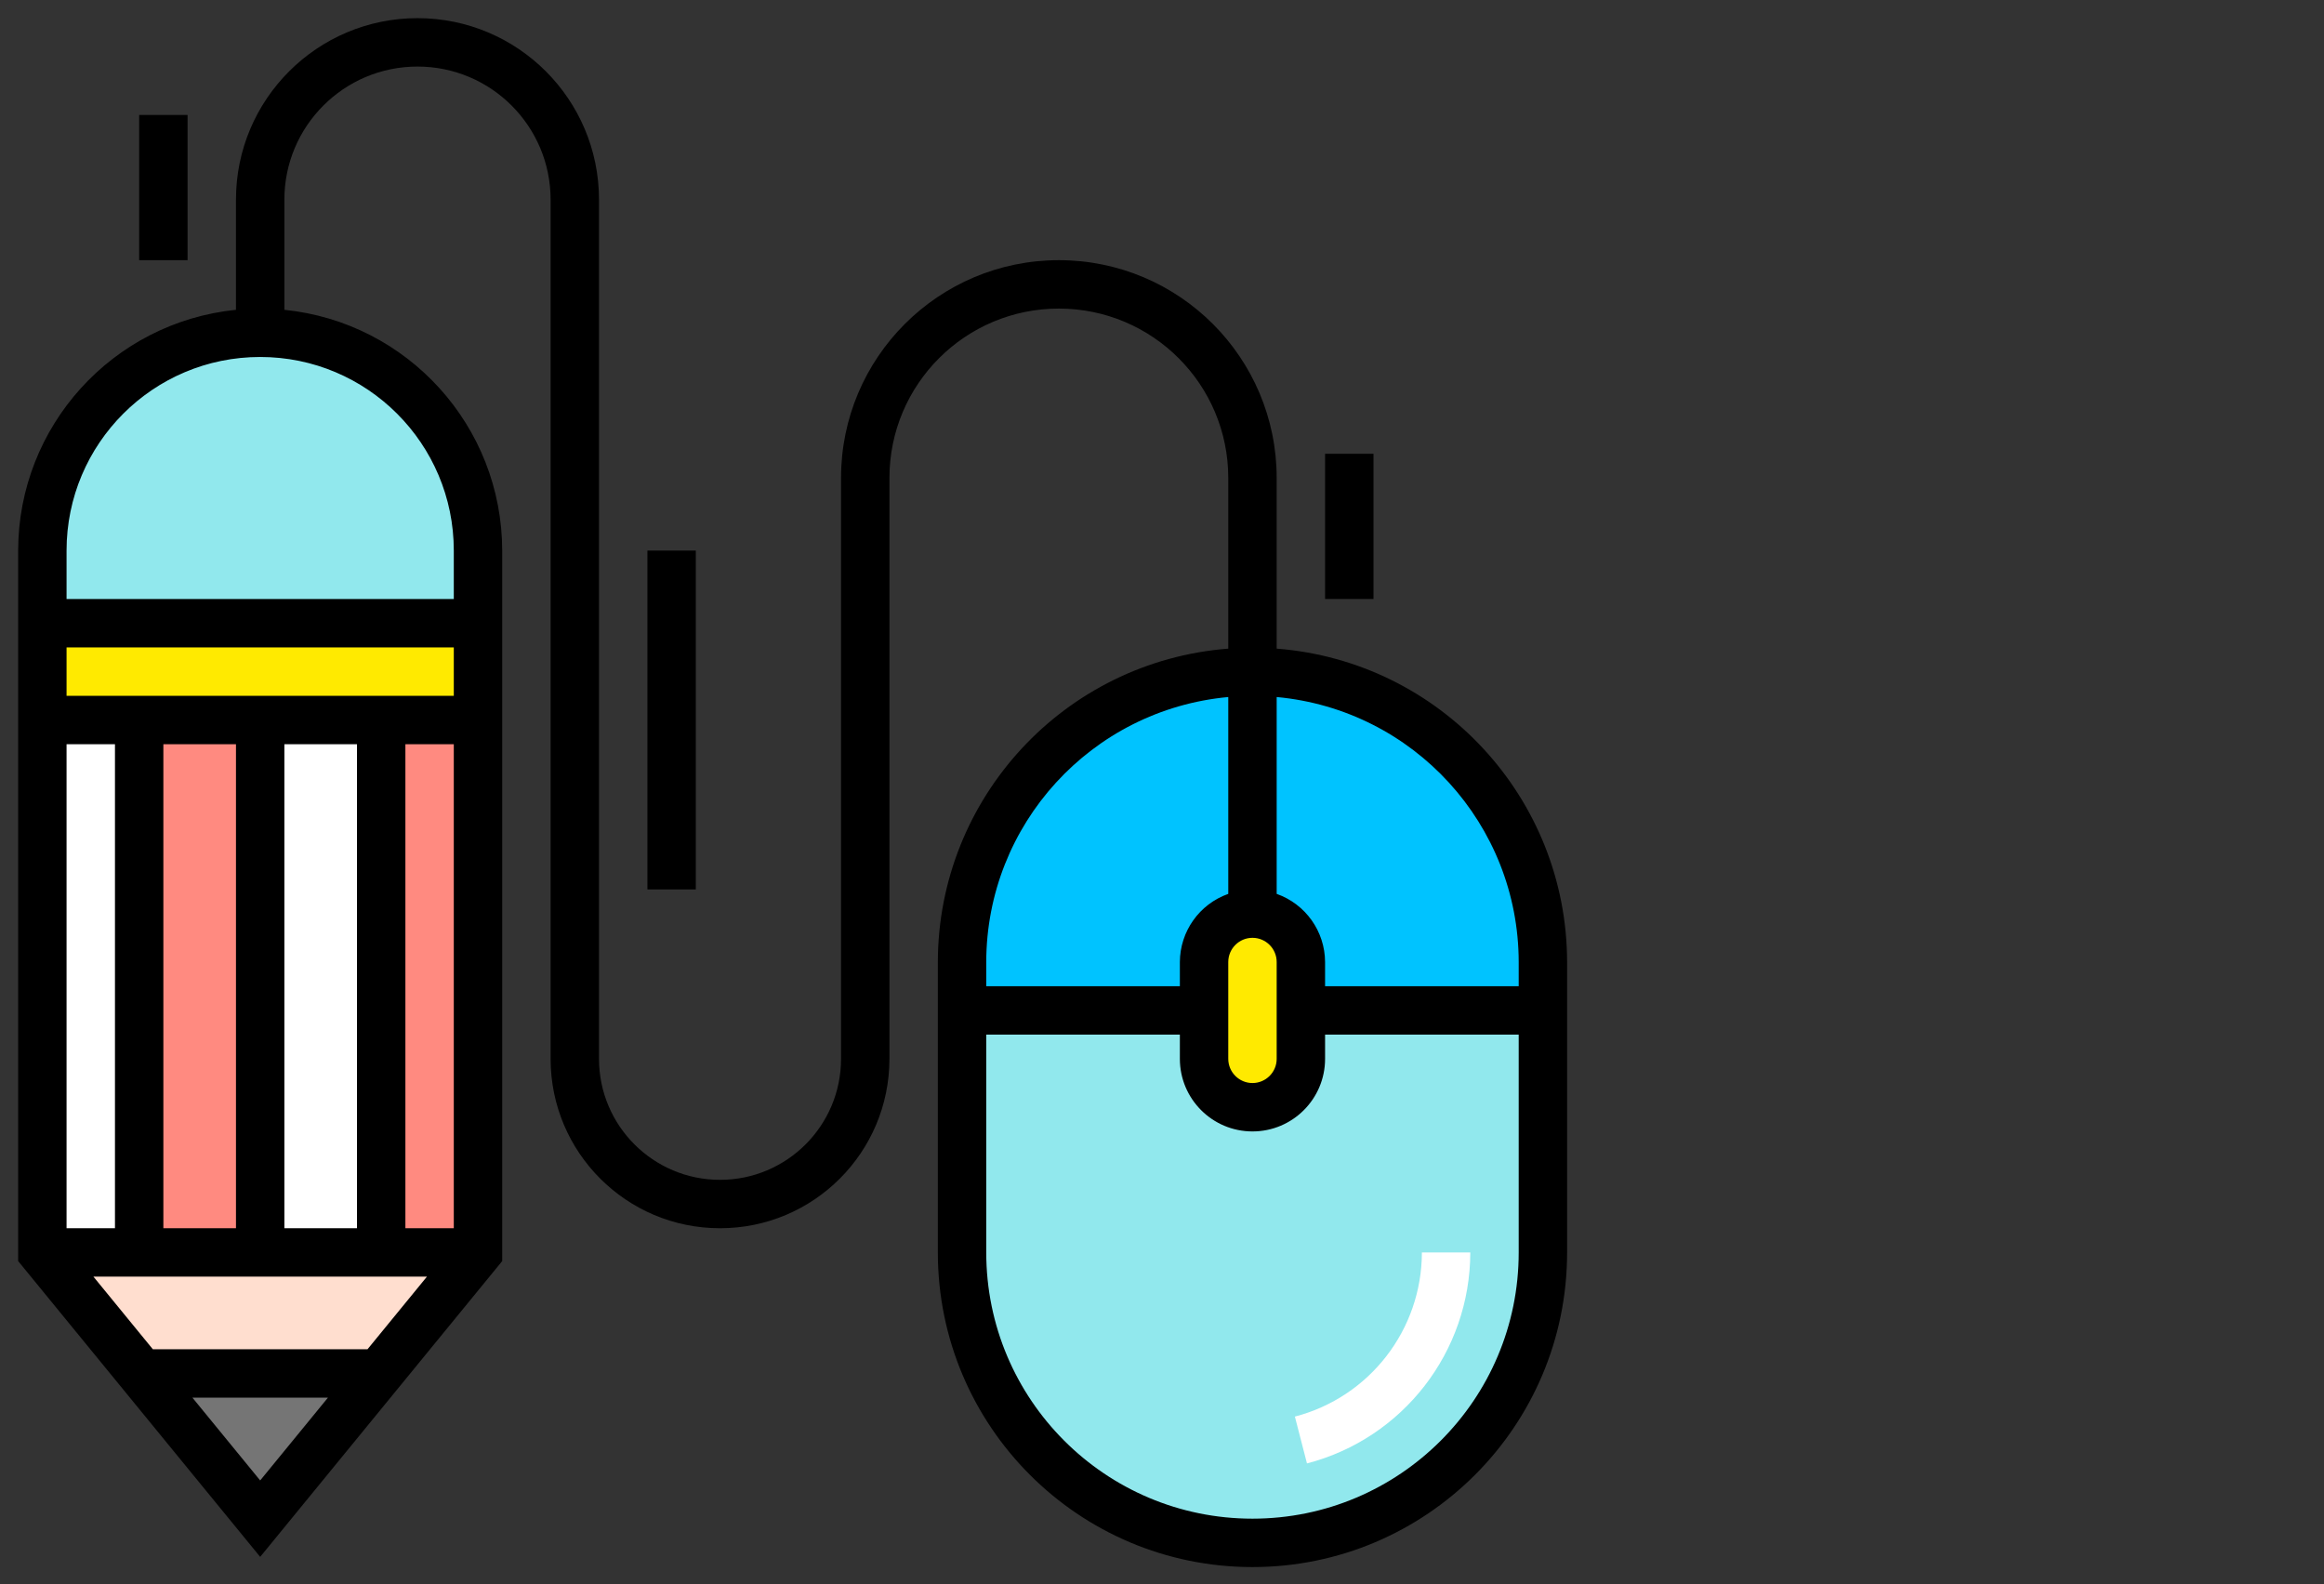 <?xml version="1.0" encoding="UTF-8" standalone="no"?>
<svg width="270.933mm" height="184.679mm"
 xmlns="http://www.w3.org/2000/svg" xmlns:xlink="http://www.w3.org/1999/xlink"  version="1.2" baseProfile="tiny">
<rect width="100%" height="100%" fill="#333333" stroke="none"/>
<desc>Created by EvoPdf</desc>
<defs>
</defs>
<g fill="none" stroke="black" stroke-width="1" fill-rule="evenodd" stroke-linecap="square" stroke-linejoin="bevel" >

<g fill="#000000" fill-opacity="1" stroke="#000000" stroke-opacity="1" stroke-width="1" stroke-linecap="square" stroke-linejoin="miter" stroke-miterlimit="2" transform="matrix(1,0,0,1,0,0)"
>
</g>

<g fill="#000000" fill-opacity="1" stroke="#000000" stroke-opacity="1" stroke-width="1" stroke-linecap="square" stroke-linejoin="miter" stroke-miterlimit="2" transform="matrix(1,0,0,1,0,0)"
>
</g>

<g fill="#000000" fill-opacity="1" stroke="#000000" stroke-opacity="1" stroke-width="1" stroke-linecap="square" stroke-linejoin="miter" stroke-miterlimit="2" transform="matrix(1,0,0,1,0,0)"
>
</g>

<g fill="#000000" fill-opacity="1" stroke="#000000" stroke-opacity="1" stroke-width="1" stroke-linecap="square" stroke-linejoin="miter" stroke-miterlimit="2" transform="matrix(1,0,0,1,0,0)"
>
</g>

<g fill="#000000" fill-opacity="1" stroke="#000000" stroke-opacity="1" stroke-width="1" stroke-linecap="square" stroke-linejoin="miter" stroke-miterlimit="2" transform="matrix(1.333,0,0,1.333,8,8)"
>
</g>

<g fill="#91e8ed" fill-opacity="1" stroke="none" transform="matrix(1.333,0,0,1.333,8,8)"
>
<path vector-effect="none" fill-rule="nonzero" d="M408,216 C461.02,216 504,258.98 504,312 L504,408 C504,461.02 461.02,504 408,504 C354.98,504 312,461.02 312,408 L312,312 C312,258.98 354.98,216 408,216 M408,216"/>
</g>

<g fill="#000000" fill-opacity="1" stroke="#000000" stroke-opacity="1" stroke-width="1" stroke-linecap="square" stroke-linejoin="miter" stroke-miterlimit="2" transform="matrix(1.333,0,0,1.333,8,8)"
>
</g>

<g fill="#00c3ff" fill-opacity="1" stroke="none" transform="matrix(1.333,0,0,1.333,8,8)"
>
<path vector-effect="none" fill-rule="nonzero" d="M408,216 C354.98,216 312,258.98 312,312 L312,328 L504,328 L504,312 C504,258.98 461.02,216 408,216 M408,216"/>
</g>

<g fill="#000000" fill-opacity="1" stroke="#000000" stroke-opacity="1" stroke-width="1" stroke-linecap="square" stroke-linejoin="miter" stroke-miterlimit="2" transform="matrix(1.333,0,0,1.333,8,8)"
>
</g>

<g fill="#ffea00" fill-opacity="1" stroke="none" transform="matrix(1.333,0,0,1.333,8,8)"
>
<path vector-effect="none" fill-rule="nonzero" d="M408,296 C416.836,296 424,303.164 424,312 L424,344 C424,352.836 416.836,360 408,360 C399.164,360 392,352.836 392,344 L392,312 C392,303.164 399.164,296 408,296 M408,296"/>
</g>

<g fill="#000000" fill-opacity="1" stroke="#000000" stroke-opacity="1" stroke-width="1" stroke-linecap="square" stroke-linejoin="miter" stroke-miterlimit="2" transform="matrix(1.333,0,0,1.333,8,8)"
>
</g>

<g fill="#ff8a80" fill-opacity="1" stroke="none" transform="matrix(1.333,0,0,1.333,8,8)"
>
<path vector-effect="none" fill-rule="nonzero" d="M40,232 L80,232 L80,408 L40,408 L40,232 M40,232"/>
</g>

<g fill="#000000" fill-opacity="1" stroke="#000000" stroke-opacity="1" stroke-width="1" stroke-linecap="square" stroke-linejoin="miter" stroke-miterlimit="2" transform="matrix(1.333,0,0,1.333,8,8)"
>
</g>

<g fill="#ffffff" fill-opacity="1" stroke="none" transform="matrix(1.333,0,0,1.333,8,8)"
>
<path vector-effect="none" fill-rule="nonzero" d="M80,232 L120,232 L120,408 L80,408 L80,232 M80,232"/>
</g>

<g fill="#000000" fill-opacity="1" stroke="#000000" stroke-opacity="1" stroke-width="1" stroke-linecap="square" stroke-linejoin="miter" stroke-miterlimit="2" transform="matrix(1.333,0,0,1.333,8,8)"
>
</g>

<g fill="#757575" fill-opacity="1" stroke="none" transform="matrix(1.333,0,0,1.333,8,8)"
>
<path vector-effect="none" fill-rule="nonzero" d="M80,496 L119.273,448 L40.727,448 L80,496 M80,496"/>
</g>

<g fill="#000000" fill-opacity="1" stroke="#000000" stroke-opacity="1" stroke-width="1" stroke-linecap="square" stroke-linejoin="miter" stroke-miterlimit="2" transform="matrix(1.333,0,0,1.333,8,8)"
>
</g>

<g fill="#ffffff" fill-opacity="1" stroke="none" transform="matrix(1.333,0,0,1.333,8,8)"
>
<path vector-effect="none" fill-rule="nonzero" d="M8,232 L40,232 L40,408 L8,408 L8,232 M8,232"/>
</g>

<g fill="#000000" fill-opacity="1" stroke="#000000" stroke-opacity="1" stroke-width="1" stroke-linecap="square" stroke-linejoin="miter" stroke-miterlimit="2" transform="matrix(1.333,0,0,1.333,8,8)"
>
</g>

<g fill="#ffea00" fill-opacity="1" stroke="none" transform="matrix(1.333,0,0,1.333,8,8)"
>
<path vector-effect="none" fill-rule="nonzero" d="M8,232 L152,232 L152,200 L8,200 L8,232 M8,232"/>
</g>

<g fill="#000000" fill-opacity="1" stroke="#000000" stroke-opacity="1" stroke-width="1" stroke-linecap="square" stroke-linejoin="miter" stroke-miterlimit="2" transform="matrix(1.333,0,0,1.333,8,8)"
>
</g>

<g fill="#ffdecf" fill-opacity="1" stroke="none" transform="matrix(1.333,0,0,1.333,8,8)"
>
<path vector-effect="none" fill-rule="nonzero" d="M80,408 L8,408 L40.727,448 L119.273,448 L152,408 L80,408 M80,408"/>
</g>

<g fill="#000000" fill-opacity="1" stroke="#000000" stroke-opacity="1" stroke-width="1" stroke-linecap="square" stroke-linejoin="miter" stroke-miterlimit="2" transform="matrix(1.333,0,0,1.333,8,8)"
>
</g>

<g fill="#91e8ed" fill-opacity="1" stroke="none" transform="matrix(1.333,0,0,1.333,8,8)"
>
<path vector-effect="none" fill-rule="nonzero" d="M80,104 C40.234,104 8,136.234 8,176 L8,200 L152,200 L152,176 C152,136.234 119.766,104 80,104 M80,104"/>
</g>

<g fill="#000000" fill-opacity="1" stroke="#000000" stroke-opacity="1" stroke-width="1" stroke-linecap="square" stroke-linejoin="miter" stroke-miterlimit="2" transform="matrix(1.333,0,0,1.333,8,8)"
>
</g>

<g fill="#ff8a80" fill-opacity="1" stroke="none" transform="matrix(1.333,0,0,1.333,8,8)"
>
<path vector-effect="none" fill-rule="nonzero" d="M120,232 L152,232 L152,408 L120,408 L120,232 M120,232"/>
</g>

<g fill="#000000" fill-opacity="1" stroke="#000000" stroke-opacity="1" stroke-width="1" stroke-linecap="square" stroke-linejoin="miter" stroke-miterlimit="2" transform="matrix(1.333,0,0,1.333,8,8)"
>
</g>

<g fill="#ffffff" fill-opacity="1" stroke="none" transform="matrix(1.333,0,0,1.333,8,8)"
>
<path vector-effect="none" fill-rule="nonzero" d="M426.016,477.742 L422.016,462.258 C446.723,455.824 463.973,433.527 464,408 L480,408 C479.961,440.82 457.777,469.48 426.016,477.742 M426.016,477.742"/>
</g>

<g fill="#000000" fill-opacity="1" stroke="#000000" stroke-opacity="1" stroke-width="1" stroke-linecap="square" stroke-linejoin="miter" stroke-miterlimit="2" transform="matrix(1.333,0,0,1.333,8,8)"
>
</g>

<g fill="#000000" fill-opacity="1" stroke="none" transform="matrix(1.333,0,0,1.333,8,8)"
>
<path vector-effect="none" fill-rule="nonzero" d="M416,208.406 L416,152 C416,112.234 383.766,80 344,80 C304.234,80 272,112.234 272,152 L272,344 C272,366.09 254.09,384 232,384 C209.91,384 192,366.09 192,344 L192,60 C192,26.863 165.137,0 132,0 C98.863,0 72,26.863 72,60 L72,96.406 C31.148,100.562 0.051,134.938 0,176 L0,410.855 L80,508.633 L160,410.855 L160,176 C159.949,134.938 128.852,100.562 88,96.406 L88,60 C88,35.699 107.699,16 132,16 C156.301,16 176,35.699 176,60 L176,344 C176,374.93 201.07,400 232,400 C262.93,400 288,374.93 288,344 L288,152 C288,121.07 313.07,96 344,96 C374.93,96 400,121.07 400,152 L400,208.406 C345.879,212.613 304.082,257.715 304,312 L304,408 C304,465.438 350.562,512 408,512 C465.438,512 512,465.438 512,408 L512,312 C511.918,257.715 470.121,212.613 416,208.406 M16,240 L32,240 L32,400 L16,400 L16,240 M80,483.367 L57.602,456 L102.398,456 L80,483.367 M115.48,440 L44.52,440 L24.879,416 L135.121,416 L115.48,440 M48,400 L48,240 L72,240 L72,400 L48,400 M88,400 L88,240 L112,240 L112,400 L88,400 M144,400 L128,400 L128,240 L144,240 L144,400 M144,224 L16,224 L16,208 L144,208 L144,224 M144,176 L144,192 L16,192 L16,176 C16,140.652 44.652,112 80,112 C115.348,112 144,140.652 144,176 M408,304 C412.418,304 416,307.582 416,312 L416,344 C416,348.418 412.418,352 408,352 C403.582,352 400,348.418 400,344 L400,312 C400,307.582 403.582,304 408,304 M320,312 C320.059,266.531 354.723,228.578 400,224.406 L400,289.473 C390.445,292.852 384.043,301.867 384,312 L384,320 L320,320 L320,312 M496,408 C496,456.602 456.602,496 408,496 C359.398,496 320,456.602 320,408 L320,336 L384,336 L384,344 C384,357.254 394.746,368 408,368 C421.254,368 432,357.254 432,344 L432,336 L496,336 L496,408 M496,320 L432,320 L432,312 C431.957,301.867 425.555,292.852 416,289.473 L416,224.406 C461.277,228.578 495.941,266.531 496,312 L496,320 M496,320"/>
</g>

<g fill="#000000" fill-opacity="1" stroke="#000000" stroke-opacity="1" stroke-width="1" stroke-linecap="square" stroke-linejoin="miter" stroke-miterlimit="2" transform="matrix(1.333,0,0,1.333,8,8)"
>
</g>

<g fill="#000000" fill-opacity="1" stroke="none" transform="matrix(1.333,0,0,1.333,8,8)"
>
<path vector-effect="none" fill-rule="nonzero" d="M208,176 L224,176 L224,288 L208,288 L208,176 M208,176"/>
</g>

<g fill="#000000" fill-opacity="1" stroke="#000000" stroke-opacity="1" stroke-width="1" stroke-linecap="square" stroke-linejoin="miter" stroke-miterlimit="2" transform="matrix(1.333,0,0,1.333,8,8)"
>
</g>

<g fill="#000000" fill-opacity="1" stroke="none" transform="matrix(1.333,0,0,1.333,8,8)"
>
<path vector-effect="none" fill-rule="nonzero" d="M40,32 L56,32 L56,80 L40,80 L40,32 M40,32"/>
</g>

<g fill="#000000" fill-opacity="1" stroke="#000000" stroke-opacity="1" stroke-width="1" stroke-linecap="square" stroke-linejoin="miter" stroke-miterlimit="2" transform="matrix(1.333,0,0,1.333,8,8)"
>
</g>

<g fill="#000000" fill-opacity="1" stroke="none" transform="matrix(1.333,0,0,1.333,8,8)"
>
<path vector-effect="none" fill-rule="nonzero" d="M432,144 L448,144 L448,192 L432,192 L432,144 M432,144"/>
</g>

<g fill="#000000" fill-opacity="1" stroke="#000000" stroke-opacity="1" stroke-width="1" stroke-linecap="square" stroke-linejoin="miter" stroke-miterlimit="2" transform="matrix(1.333,0,0,1.333,8,8)"
>
</g>

<g fill="#000000" fill-opacity="1" stroke="#000000" stroke-opacity="1" stroke-width="1" stroke-linecap="square" stroke-linejoin="miter" stroke-miterlimit="2" transform="matrix(1.333,0,0,1.333,8,8)"
>
</g>

<g fill="#000000" fill-opacity="1" stroke="#000000" stroke-opacity="1" stroke-width="1" stroke-linecap="square" stroke-linejoin="miter" stroke-miterlimit="2" transform="matrix(1,0,0,1,0,0)"
>
</g>

<g fill="#000000" fill-opacity="1" stroke="#000000" stroke-opacity="1" stroke-width="1" stroke-linecap="square" stroke-linejoin="miter" stroke-miterlimit="2" transform="matrix(1,0,0,1,0,0)"
>
</g>

<g fill="#000000" fill-opacity="1" stroke="#000000" stroke-opacity="1" stroke-width="1" stroke-linecap="square" stroke-linejoin="miter" stroke-miterlimit="2" transform="matrix(1,0,0,1,0,0)"
>
</g>

<g fill="#000000" fill-opacity="1" stroke="#000000" stroke-opacity="1" stroke-width="1" stroke-linecap="square" stroke-linejoin="miter" stroke-miterlimit="2" transform="matrix(1,0,0,1,0,0)"
>
</g>

<g fill="#000000" fill-opacity="1" stroke="#000000" stroke-opacity="1" stroke-width="1" stroke-linecap="square" stroke-linejoin="miter" stroke-miterlimit="2" transform="matrix(1.333,0,0,1.333,8,8)"
>
</g>

<g fill="#000000" fill-opacity="1" stroke="#000000" stroke-opacity="1" stroke-width="1" stroke-linecap="square" stroke-linejoin="miter" stroke-miterlimit="2" transform="matrix(1,0,0,1,0,0)"
>
</g>

<g fill="#000000" fill-opacity="1" stroke="#000000" stroke-opacity="1" stroke-width="1" stroke-linecap="square" stroke-linejoin="miter" stroke-miterlimit="2" transform="matrix(1,0,0,1,0,0)"
>
</g>

<g fill="#000000" fill-opacity="1" stroke="#000000" stroke-opacity="1" stroke-width="1" stroke-linecap="square" stroke-linejoin="miter" stroke-miterlimit="2" transform="matrix(1,0,0,1,0,0)"
>
</g>

<g fill="#000000" fill-opacity="1" stroke="#000000" stroke-opacity="1" stroke-width="1" stroke-linecap="square" stroke-linejoin="miter" stroke-miterlimit="2" transform="matrix(1,0,0,1,0,0)"
>
</g>

<g fill="#000000" fill-opacity="1" stroke="#000000" stroke-opacity="1" stroke-width="1" stroke-linecap="square" stroke-linejoin="miter" stroke-miterlimit="2" transform="matrix(1,0,0,1,0,0)"
>
</g>

<g fill="#000000" fill-opacity="1" stroke="#000000" stroke-opacity="1" stroke-width="1" stroke-linecap="square" stroke-linejoin="miter" stroke-miterlimit="2" transform="matrix(1,0,0,1,0,0)"
>
</g>
</g>
</svg>
